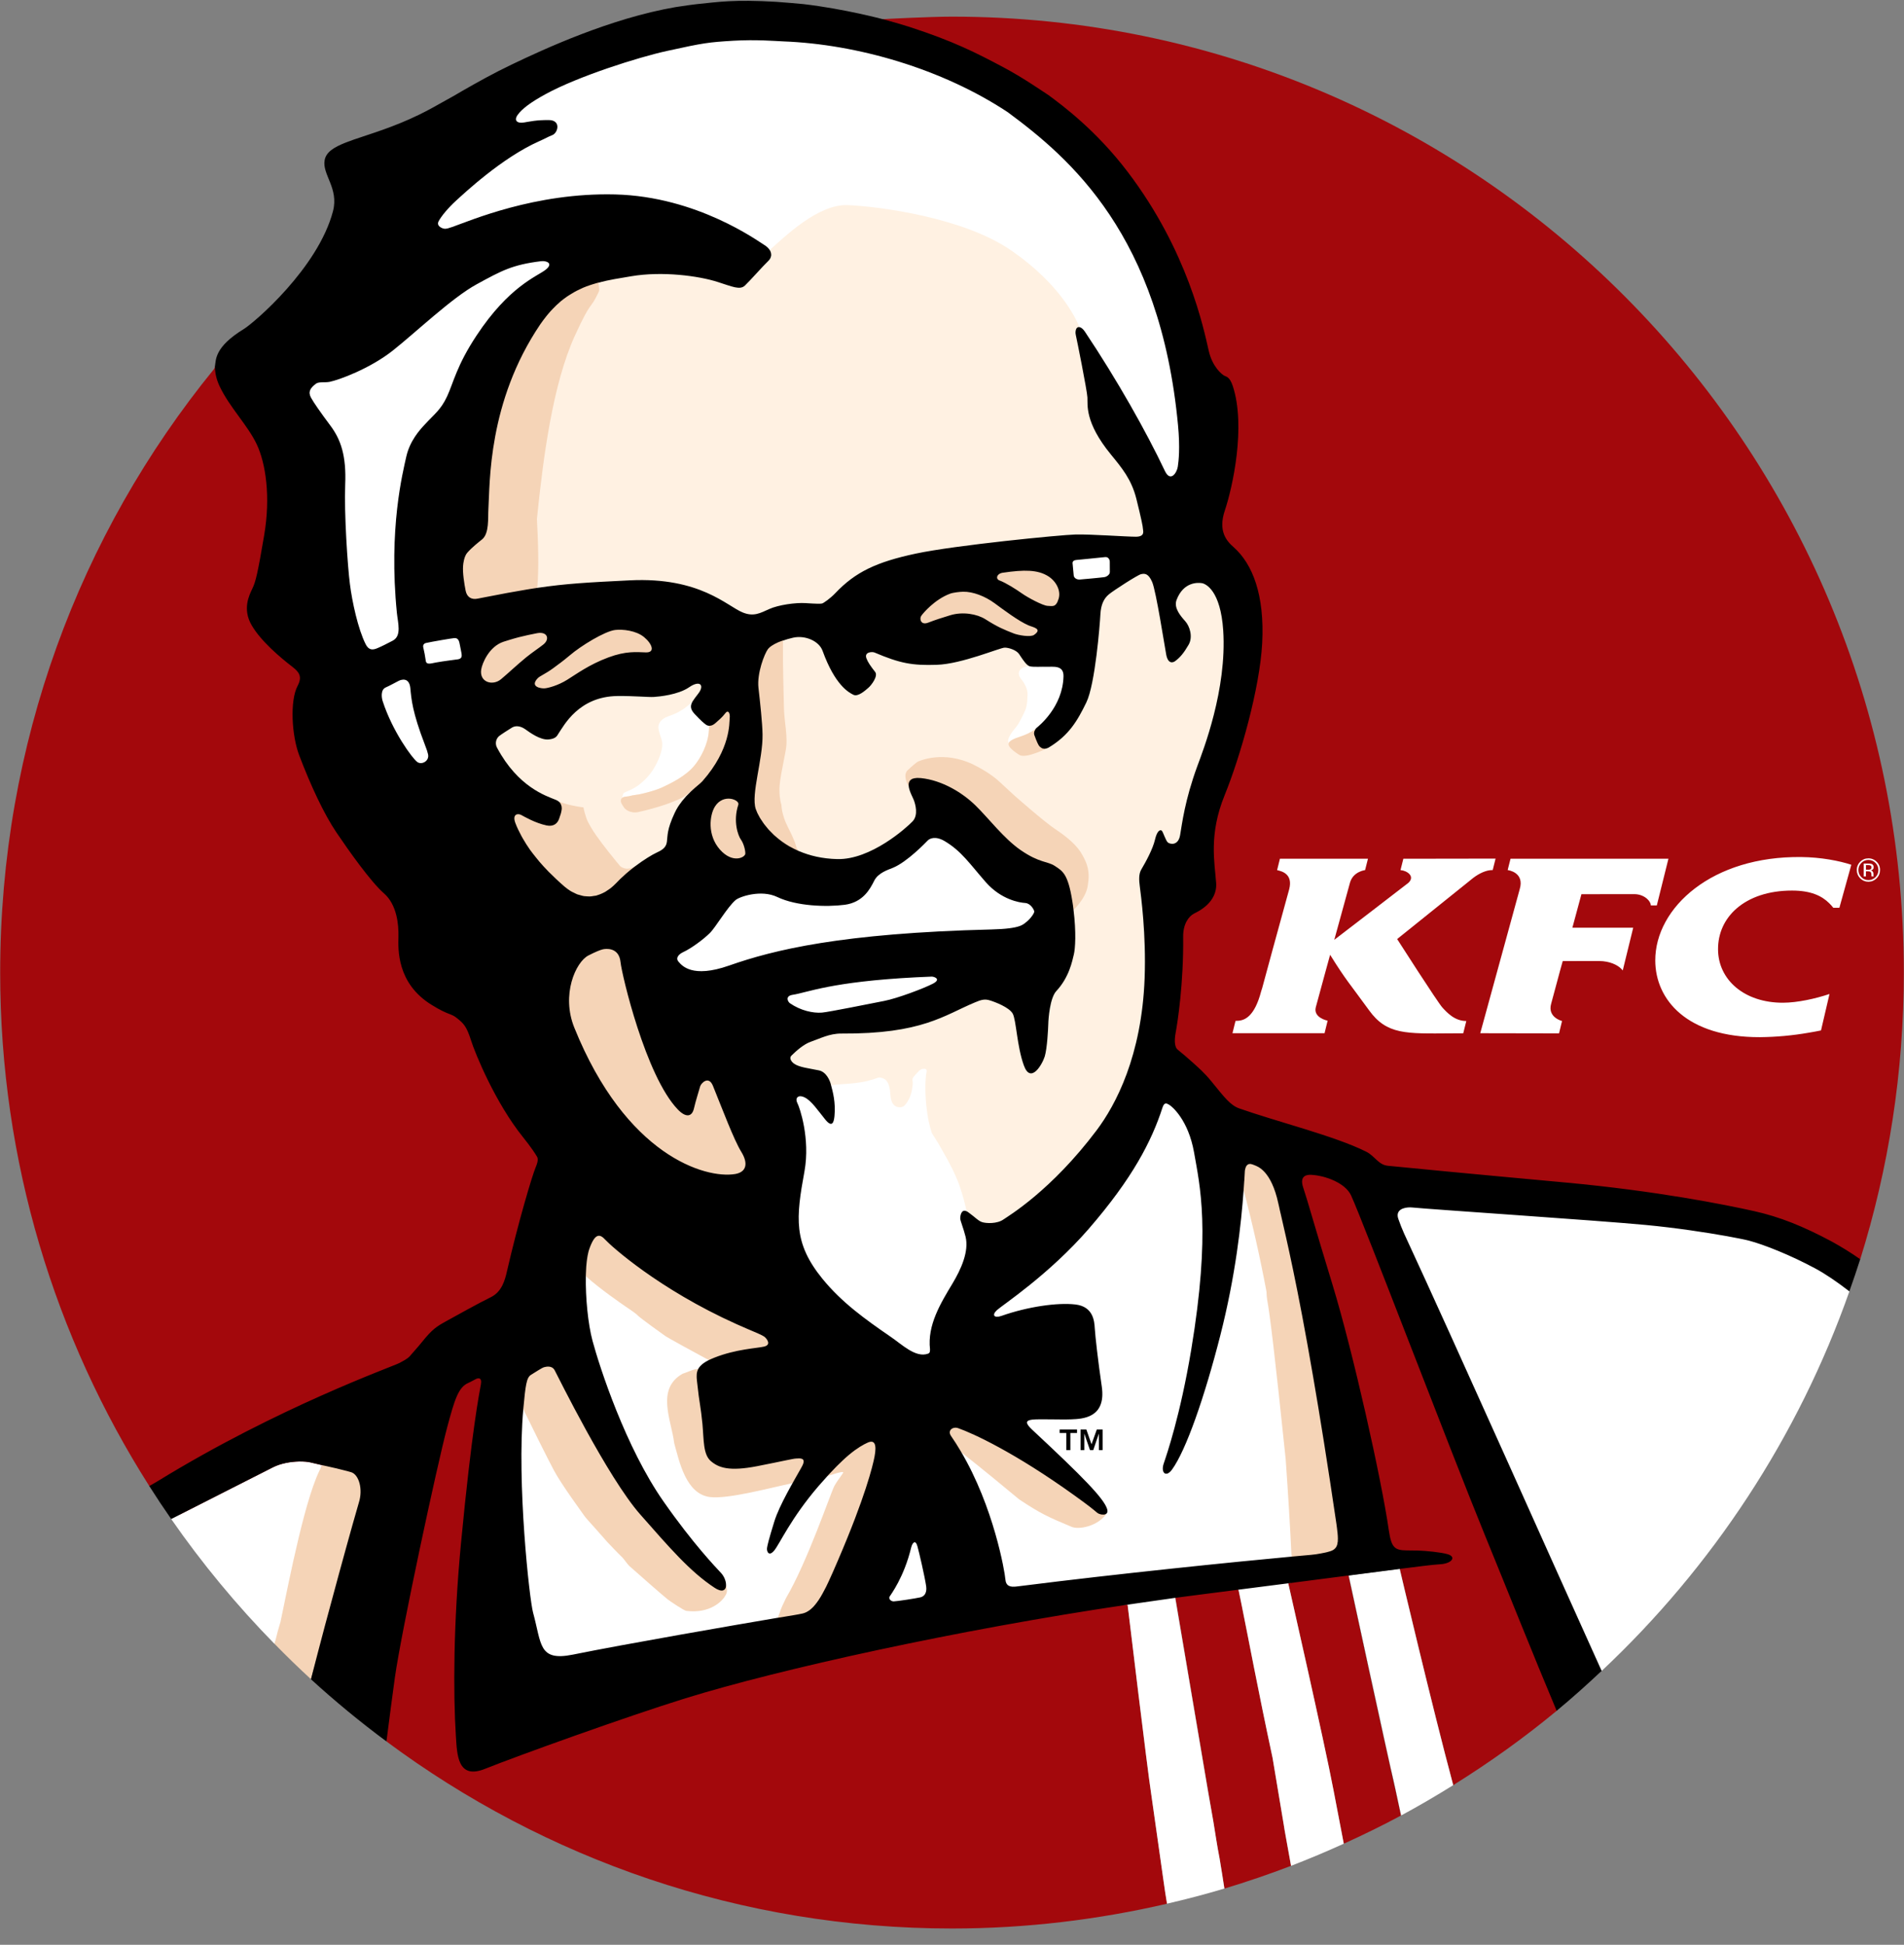 <svg width="93" height="95" viewBox="0 0 93 95" fill="none" xmlns="http://www.w3.org/2000/svg">
<rect x="0" y="0" width="93" height="95" fill="#808080" stroke="none"/>
<g clip-path="url(#clip0_7_319)">
<path d="M46.501 0.813C45.383 0.813 43.203 0.93 43.114 0.936C43.537 1.049 10.501 18.072 10.501 17.893C10.491 17.951 10.475 17.999 10.445 18.037C3.896 26.083 0.009 36.305 0.009 47.509C0.009 56.743 2.688 65.344 7.293 72.591C7.324 72.574 19.02 83.952 18.877 85.066C26.602 90.806 36.154 94.203 46.5 94.203C50.113 94.203 53.623 93.774 57.002 92.993C56.941 92.627 56.885 92.261 56.834 91.894L56.224 87.589C56.04 86.411 55.08 78.407 55.08 78.407L55.076 78.384L56.098 77.99C56.098 77.99 57.442 78.046 57.409 78.05C57.409 78.05 58.771 86.099 59.008 87.496L59.264 88.974C59.363 89.569 59.447 90.16 59.569 90.771C59.655 91.28 59.731 91.767 59.806 92.253C60.908 91.92 61.993 91.551 63.059 91.142C62.897 90.228 62.721 89.285 62.706 89.145L62.157 85.87C61.432 82.492 60.97 79.986 60.63 78.319C60.583 78.079 60.492 77.653 60.492 77.653L61.541 77.232L62.925 77.34C62.925 77.34 64.691 85.102 65.132 87.448L65.636 90.061C66.583 89.63 67.521 89.176 68.431 88.684L68.14 87.343C68.109 87.214 68.076 87.058 68.036 86.884C67.442 84.262 65.868 76.959 65.868 76.959L67.131 76.461L68.365 76.635H68.371C68.371 76.635 69.955 83.368 70.983 87.2C72.749 86.099 74.441 84.891 76.036 83.569C76.036 83.569 90.758 61.434 90.864 61.507C92.244 57.088 92.991 52.386 92.991 47.509C92.991 21.72 72.176 0.813 46.501 0.813Z" fill="#A3080C"/>
<path d="M58.149 24.06C58.149 24.06 52.342 13.062 49.973 11.411C47.607 9.76 43.708 8.729 41.005 9.072C37.582 9.506 29.753 13.667 29.233 13.805C29.237 13.845 26.316 17.463 25.554 21.19C25.384 22.018 22.379 35.22 22.379 35.22L28.093 51.802L48.459 61.561L55.926 53.396C55.926 53.396 56.879 45.318 58.889 39.259C60.9 33.201 60.265 29.906 60.265 29.906L58.149 24.06Z" fill="#FFF1E2"/>
<path d="M33.206 34.744C32.883 34.929 32.644 34.973 32.495 35.053C32.345 35.134 32.109 35.31 32.168 35.625C32.23 35.941 32.316 36.044 32.346 36.288C32.375 36.529 32.259 36.967 31.98 37.464C31.705 37.962 31.265 38.322 31.015 38.467C30.769 38.615 30.618 38.655 30.479 38.729C30.447 38.743 30.418 38.82 30.39 38.973L30.387 38.976C30.406 38.96 30.428 38.947 30.452 38.938C30.505 38.915 30.616 38.912 30.715 38.894C30.811 38.876 30.882 38.853 30.917 38.848C30.955 38.844 31.178 38.812 31.215 38.804C31.253 38.797 31.928 38.655 32.346 38.461C32.763 38.267 33.493 37.913 33.912 37.404C34.22 37.032 34.59 36.355 34.627 35.682C34.635 35.543 34.633 35.457 34.633 35.457C34.633 35.457 34.635 35.457 34.635 35.455C34.64 35.455 34.644 35.454 34.648 35.454C34.583 35.452 34.52 35.429 34.47 35.388C34.358 35.3 34.267 35.235 33.924 34.866C33.703 34.628 33.718 34.454 33.838 34.254C33.835 34.259 33.83 34.263 33.827 34.268C33.724 34.363 33.526 34.56 33.206 34.744ZM50.28 32.546C50.28 32.546 50.091 32.563 50.026 32.591C49.975 32.613 49.878 32.649 49.812 32.738C49.745 32.829 49.73 32.988 49.869 33.159C50.01 33.329 50.205 33.646 50.189 33.918C50.178 34.038 50.195 34.429 50.07 34.71C49.928 35.029 49.765 35.344 49.653 35.486C49.588 35.57 49.289 35.902 49.245 36.137C49.234 36.187 49.245 36.242 49.269 36.293C49.269 36.293 49.272 36.29 49.272 36.294C49.271 36.296 49.272 36.299 49.271 36.302C49.276 36.282 49.286 36.264 49.298 36.249C49.373 36.164 49.525 36.079 49.79 35.997C50.141 35.886 50.391 35.753 50.585 35.604C50.561 35.632 50.555 35.663 50.54 35.695C50.56 35.646 50.583 35.598 50.627 35.56C50.731 35.47 52.108 34.541 52.144 33.041C52.157 32.478 51.43 32.404 51.127 32.393C50.902 32.384 50.478 32.591 50.299 32.547C50.295 32.546 50.29 32.541 50.284 32.54C50.287 32.54 50.287 32.541 50.287 32.541C50.286 32.545 50.281 32.545 50.28 32.546ZM35.607 42.9C35.607 42.9 41.084 44.601 43.703 41.544C46.322 38.489 50.846 43.166 51.137 44.547C51.428 45.929 44.338 49.755 42.195 49.835C40.052 49.915 31.559 48.772 31.559 47.895C31.559 47.019 35.607 42.9 35.607 42.9ZM58.082 21.044C57.211 11.767 52.962 7.117 49.907 4.861C46.697 2.736 39.061 0.865 35.462 1.034C31.215 1.233 21.409 5.886 21.03 6.229C20.668 6.561 14.092 17.606 14.905 19.579C15.718 21.552 16.871 30.871 17.246 31.62C17.361 31.844 19.237 37.915 20.474 37.692C21.722 37.466 22.885 31.929 22.829 31.5C22.67 30.278 20.462 24.77 20.633 23.993C20.807 23.219 26.706 13.942 27.128 13.616C27.426 13.389 37.545 12.125 37.603 12.223C37.602 12.22 37.602 12.217 37.598 12.214L37.597 12.212C38.304 11.593 39.945 9.961 41.41 10.019C42.875 10.08 47.062 10.605 49.428 12.258C51.797 13.909 52.528 15.525 52.729 15.977C52.728 15.977 52.724 15.979 52.723 15.979C52.802 15.991 56.097 23.515 57.063 23.542C57.708 23.559 58.188 22.159 58.082 21.044ZM53.983 27.212C53.632 27.253 52.67 27.341 52.564 27.354C52.376 27.379 52.381 27.486 52.392 27.566C52.402 27.649 52.432 27.967 52.443 28.104C52.455 28.239 52.596 28.319 52.741 28.307C52.887 28.297 53.806 28.213 53.943 28.192C54.077 28.17 54.21 28.056 54.208 27.948C54.205 27.838 54.206 27.549 54.205 27.433C54.202 27.315 54.115 27.197 53.983 27.212ZM15.746 71.573C15.929 71.613 16.123 71.657 16.311 71.701C15.891 71.603 15.434 71.503 15.172 71.438C15.043 71.405 14.839 71.386 14.603 71.391C14.209 71.4 13.723 71.478 13.331 71.676C12.835 71.923 9.682 73.529 8.361 74.199C9.87 76.373 11.56 78.415 13.411 80.303C13.527 79.824 15.593 77.646 15.884 76.37C16.282 74.621 15.291 72.312 15.746 71.573ZM68.366 76.637L65.874 76.96C65.874 76.96 67.666 85.271 68.146 87.344L68.435 88.684C69.302 88.216 70.149 87.721 70.982 87.201C69.952 83.369 68.367 76.637 68.367 76.637H68.366Z" fill="white"/>
<path d="M82.802 43.385C81.543 44.34 80.847 45.629 80.851 46.92C80.856 48.833 82.397 50.675 85.966 50.663C86.763 50.656 87.558 50.583 88.343 50.446C88.545 50.413 88.746 50.376 88.946 50.335L89.361 48.554C88.67 48.786 87.796 48.978 87.095 48.981C85.195 48.987 83.92 47.855 83.917 46.371C83.914 45.58 84.238 44.885 84.823 44.376C85.451 43.832 86.375 43.502 87.53 43.502C88.446 43.502 88.981 43.757 89.346 44.119C89.419 44.191 89.487 44.265 89.546 44.343H89.844L90.427 42.242C89.826 42.043 88.937 41.876 87.998 41.865C85.812 41.836 84.036 42.448 82.802 43.385ZM79.825 43.677C80.082 43.677 80.295 43.771 80.438 43.894C80.56 43.998 80.633 44.122 80.633 44.229H80.926L81.494 41.947H73.781L73.668 42.394L73.642 42.502C73.642 42.502 74.486 42.597 74.227 43.445L72.302 50.471L75.576 50.477H76.151L76.297 49.874C76.297 49.874 75.576 49.7 75.765 49.032C75.774 48.99 76.045 47.991 76.207 47.391C76.279 47.132 76.331 46.946 76.331 46.946L78.094 46.944C78.382 46.944 78.603 46.998 78.774 47.064C79.127 47.2 79.262 47.406 79.262 47.406L79.773 45.318H76.802L77.124 44.125L77.244 43.68L79.825 43.677ZM70.454 49.217C70.225 48.971 68.243 45.871 68.243 45.871L71.748 43.054L71.864 42.96C71.998 42.847 72.143 42.749 72.297 42.668C72.67 42.475 72.91 42.503 72.91 42.503L73.051 41.941L68.546 41.948L68.434 42.393L68.407 42.503C68.713 42.524 69.141 42.799 68.791 43.126C68.746 43.166 65.171 45.909 65.171 45.909L65.199 45.812L65.942 43.108C66.099 42.568 66.677 42.503 66.677 42.503L66.818 41.946L62.517 41.947L62.407 42.393L62.379 42.503C62.584 42.556 63.172 42.67 62.968 43.446C61.533 48.655 61.697 48.14 61.6 48.424C61.278 49.659 60.797 49.829 60.507 49.86C60.444 49.866 60.389 49.866 60.349 49.868L60.29 50.102L60.199 50.471H64.697L64.847 49.859C64.847 49.859 64.134 49.717 64.27 49.2C64.405 48.699 64.541 48.199 64.678 47.699C64.833 47.134 64.969 46.639 64.969 46.639C65.749 47.895 65.929 48.05 66.87 49.348C67.737 50.549 68.663 50.492 70.898 50.477C71.08 50.476 71.269 50.474 71.472 50.474L71.621 49.874C71.055 49.877 70.68 49.462 70.454 49.217ZM91.663 42.094C91.611 42.041 91.548 41.999 91.478 41.971C91.409 41.942 91.335 41.928 91.26 41.93C91.104 41.93 90.972 41.984 90.859 42.094C90.806 42.147 90.764 42.209 90.736 42.279C90.707 42.348 90.693 42.422 90.694 42.497C90.694 42.656 90.75 42.791 90.859 42.903C90.969 43.013 91.104 43.07 91.26 43.07C91.419 43.07 91.551 43.013 91.663 42.903C91.774 42.79 91.829 42.656 91.829 42.497C91.831 42.422 91.817 42.348 91.789 42.278C91.76 42.209 91.717 42.146 91.663 42.094ZM91.608 42.847C91.563 42.894 91.509 42.931 91.449 42.956C91.39 42.981 91.325 42.993 91.26 42.992C91.125 42.992 91.01 42.944 90.916 42.847C90.87 42.801 90.834 42.747 90.809 42.687C90.785 42.627 90.772 42.562 90.773 42.497C90.773 42.363 90.822 42.246 90.916 42.151C90.961 42.104 91.014 42.067 91.073 42.042C91.132 42.017 91.196 42.004 91.26 42.005C91.325 42.005 91.389 42.017 91.449 42.042C91.509 42.067 91.563 42.104 91.608 42.151C91.702 42.246 91.749 42.363 91.749 42.497C91.749 42.634 91.702 42.751 91.608 42.847Z" fill="white"/>
<path d="M91.518 42.362C91.518 42.284 91.484 42.231 91.422 42.204C91.366 42.188 91.309 42.181 91.251 42.183H91.033V42.809H91.141V42.561H91.227C91.287 42.561 91.327 42.569 91.353 42.582C91.389 42.606 91.41 42.654 91.409 42.726V42.774L91.413 42.796V42.803C91.413 42.803 91.413 42.806 91.417 42.809H91.518L91.516 42.8C91.51 42.796 91.51 42.785 91.507 42.768V42.676C91.507 42.644 91.496 42.609 91.473 42.577C91.453 42.545 91.413 42.524 91.367 42.517C91.399 42.514 91.429 42.503 91.456 42.486C91.476 42.473 91.493 42.454 91.503 42.433C91.514 42.411 91.519 42.387 91.518 42.362ZM91.345 42.472C91.312 42.482 91.278 42.486 91.244 42.484H91.142V42.258H91.235C91.296 42.257 91.342 42.266 91.37 42.281C91.397 42.296 91.412 42.328 91.412 42.374C91.412 42.395 91.406 42.416 91.394 42.434C91.382 42.452 91.365 42.465 91.345 42.472ZM85.346 59.668C79.419 57.861 67.249 58.286 67.249 58.286L77.197 81.83C77.197 81.83 78.118 81.366 78.234 81.619C83.63 76.551 87.821 70.215 90.334 63.078C90.135 62.925 91.272 61.475 85.346 59.668Z" fill="white"/>
<path d="M65.136 87.449C64.692 85.102 62.924 77.341 62.924 77.341C62.924 77.341 65.271 76.721 65.821 75.372C66.371 74.024 65.126 71.946 65.067 71.127C64.813 68.683 63.857 58.671 62.289 56.598C61.376 55.391 57.179 53.01 56.852 53.024C55.344 53.091 52.328 59.688 49.808 60.285C48.128 60.684 46.941 59.043 47.214 59.167C47.208 59.163 47.203 59.16 47.2 59.158C47.2 59.158 47.203 58.969 46.922 58.082C46.641 57.192 46.052 56.258 45.943 56.047C45.837 55.836 45.518 55.375 45.507 55.322C45.498 55.27 45.382 54.973 45.3 54.432C45.143 53.389 45.215 52.69 45.221 52.626C45.224 52.563 45.253 52.373 45.262 52.335C45.268 52.295 45.253 52.227 45.205 52.215C45.155 52.207 45.021 52.174 44.881 52.319C44.589 52.615 44.575 52.671 44.57 52.721C44.56 52.768 44.59 52.857 44.581 52.96C44.549 53.288 44.492 53.539 44.346 53.779C44.2 54.021 44.105 54.104 43.899 54.085C43.689 54.066 43.514 53.898 43.489 53.466C43.462 53.033 43.377 52.885 43.29 52.783C43.204 52.676 43.008 52.628 42.941 52.632C42.875 52.632 42.82 52.691 42.366 52.803C41.916 52.918 41.2 52.956 41.095 52.961C40.987 52.968 40.594 53.008 40.592 53.008C40.674 53.317 38.941 52.842 38.65 53.077C38.054 53.555 37.776 56.661 37.486 58.272L37.485 58.277L27.723 59.269L24.311 67.241C24.311 67.241 25.342 83.025 25.342 83.264C25.342 83.504 46.931 78.561 46.931 78.561L55.076 78.384C55.076 78.384 55.078 78.39 55.079 78.405C55.137 78.877 56.04 86.41 56.224 87.59L56.834 91.892C56.885 92.257 56.94 92.627 57.002 92.991C57.947 92.772 58.882 92.529 59.805 92.251C59.73 91.766 59.653 91.277 59.568 90.771C59.447 90.158 59.363 89.569 59.265 88.972L59.007 87.495C58.771 86.099 57.406 78.052 57.406 78.052L58.837 77.144L60.493 77.652C60.537 77.857 60.581 78.078 60.631 78.318C60.971 79.987 61.434 82.491 62.158 85.866L62.706 89.144C62.721 89.283 62.898 90.226 63.061 91.142C63.93 90.807 64.788 90.446 65.636 90.06L65.136 87.449Z" fill="white"/>
<path d="M48.955 27.647C47.156 27.913 44.536 29.387 44.655 30.463C44.729 31.131 48.481 31.233 50.172 31.354C51.862 31.475 52.141 29.843 52.05 28.956C51.96 28.069 50.848 27.368 48.955 27.647ZM61.232 56.618C60.34 56.525 60.754 57.979 60.744 58.126V58.129C61.175 59.77 61.548 61.426 61.861 63.093C61.864 63.246 61.876 63.379 61.894 63.488C62.022 64.161 62.287 66.338 62.796 71.254C62.914 72.892 63.017 74.6 63.085 76.036C63.131 76.033 66.138 76.208 66.138 76.208C66.138 76.208 66.019 71.983 65.087 66.682C64.154 61.381 62.755 56.778 61.232 56.618ZM53.124 43.305C53.259 42.558 53.104 42.188 52.861 41.751C52.621 41.315 52.157 40.907 51.558 40.512C50.979 40.124 49.669 38.964 49.542 38.854C49.418 38.747 48.806 38.166 48.665 38.051C48.518 37.937 48.232 37.699 47.605 37.379C46.087 36.61 44.866 37.186 44.819 37.212C44.772 37.238 44.547 37.421 44.331 37.627C44.118 37.83 44.278 38.221 44.359 38.364C44.359 38.364 52.418 44.298 52.435 44.436L52.441 44.441C52.441 44.441 53.012 43.916 53.124 43.305ZM49.79 35.998C49.525 36.08 49.373 36.164 49.298 36.249C49.284 36.266 49.278 36.284 49.272 36.302C49.265 36.316 49.265 36.331 49.265 36.345V36.377C49.268 36.391 49.274 36.403 49.277 36.416C49.284 36.431 49.292 36.446 49.3 36.461C49.307 36.471 49.312 36.481 49.32 36.491C49.332 36.51 49.349 36.527 49.365 36.546C49.372 36.555 49.38 36.562 49.388 36.57C49.416 36.598 49.445 36.625 49.475 36.65C49.504 36.675 49.533 36.697 49.562 36.722C49.568 36.725 49.571 36.728 49.577 36.732C49.612 36.758 49.648 36.782 49.683 36.806C49.684 36.808 49.686 36.808 49.688 36.809C49.727 36.835 49.766 36.859 49.802 36.883C49.842 36.907 49.898 36.919 49.966 36.921C50.043 36.922 50.12 36.915 50.196 36.9C50.478 36.844 50.84 36.7 51.146 36.553C51.146 36.555 51.143 36.553 51.14 36.555C51.122 36.561 50.562 35.632 50.583 35.605C50.39 35.753 50.143 35.886 49.79 35.998ZM38.969 41.548C38.991 41.557 39.011 41.57 39.033 41.579C39.031 41.576 39.029 41.575 39.027 41.572C38.913 41.452 38.904 41.425 38.864 41.263C38.82 41.094 38.71 40.886 38.664 40.769C38.614 40.65 38.392 40.249 38.307 39.989C38.222 39.729 38.183 39.57 38.166 39.309C38.1 39.113 38.05 38.721 38.08 38.367C38.106 38.054 38.175 37.693 38.373 36.68C38.507 36.014 38.297 35.247 38.29 34.537C38.283 33.989 38.23 32.644 38.244 31.289V31.285C38.151 31.317 26.149 28.731 26.234 28.718C26.235 28.718 26.238 28.716 26.241 28.716C26.336 27.718 26.279 26.375 26.225 25.357C26.536 22.299 27.004 18.759 28.079 16.399C28.911 14.584 28.8 15.182 29.211 14.327C29.234 14.281 29.264 14.227 29.268 14.164C29.273 14.121 29.238 13.881 29.231 13.805V13.802C29.207 13.809 26.282 12.986 22.642 21.376C21.119 24.89 23.146 33.679 23.146 33.679L26.314 34.736L28.378 33.61L33.259 32.603L35.253 33.58C35.253 33.58 34.639 35.455 34.634 35.455C34.634 35.456 34.633 35.456 34.633 35.456C34.633 35.456 34.634 35.544 34.624 35.682C34.59 36.356 34.219 37.033 33.91 37.406C33.493 37.913 32.762 38.267 32.346 38.462C31.927 38.654 31.253 38.798 31.213 38.804C31.177 38.813 30.953 38.844 30.916 38.849C30.88 38.852 30.811 38.875 30.715 38.894C30.615 38.911 30.505 38.914 30.451 38.937C30.427 38.946 30.404 38.959 30.386 38.977C30.355 39.001 30.334 39.036 30.328 39.075C30.323 39.104 30.322 39.134 30.327 39.163C30.347 39.263 30.455 39.402 30.467 39.426C30.512 39.513 30.771 39.759 31.195 39.664C31.631 39.566 32.061 39.447 32.485 39.306C32.86 39.183 33.358 38.967 33.434 38.9C33.511 38.836 33.717 38.678 33.75 38.659C33.75 38.658 33.751 38.658 33.751 38.658C33.794 38.618 33.835 38.581 33.875 38.547C33.892 38.532 33.909 38.514 33.927 38.5L33.938 38.49C34.004 39.28 33.061 41.652 33.061 41.652C33.061 41.652 30.863 42.437 31.003 42.333C31.003 42.333 31 42.333 31 42.334C30.822 42.422 30.558 42.518 30.292 42.309C30.292 42.309 30.034 42.005 29.717 41.602C29.514 41.346 29.317 41.085 29.128 40.818C29.019 40.667 28.919 40.51 28.828 40.348C28.691 40.114 28.636 39.964 28.612 39.87C28.609 39.862 28.606 39.854 28.606 39.848C28.547 39.692 28.498 39.44 28.498 39.44C28.101 39.391 27.684 39.3 27.299 39.158C27.302 39.16 27.302 39.163 27.305 39.166C27.337 39.195 24.583 39.798 24.583 39.798L27.433 51.457C27.433 51.457 32.75 59.854 36.084 58.233C36.581 57.992 37.446 56.29 37.089 55.709C36.723 55.114 31.084 45.718 31.084 45.718C31.084 45.718 38.893 41.514 38.969 41.548ZM49.778 73.239C50.82 73.933 51.182 74.096 52.321 74.574C52.683 74.746 53.639 74.55 54.048 73.936C54.041 73.939 54.033 73.947 54.028 73.952C54.025 73.954 54.025 73.954 54.021 73.954C53.995 73.97 48.351 69.522 47.615 69.259C47.353 69.165 45.912 69.697 46.097 69.964C46.264 70.205 46.961 70.934 46.977 70.962C47.961 71.731 49.199 72.756 49.778 73.239ZM37.777 65.035L28.339 59.608C28.339 59.608 28.614 62.297 28.612 62.338L28.615 62.342C29.304 62.961 30.382 63.702 30.553 63.818C30.616 63.86 31.054 64.151 31.148 64.256C31.264 64.382 32.428 65.215 32.517 65.276C32.602 65.335 33.86 66.032 34.622 66.439C34.649 66.424 34.092 66.883 34.1 66.868C33.832 66.886 33.638 67.009 33.342 67.104C32.019 67.851 32.805 69.404 32.929 70.486C33.182 71.397 33.502 72.98 34.679 73.128C35.575 73.236 37.626 72.673 38.71 72.45C38.864 72.177 40.435 72.079 40.416 72.101C40.694 72.017 41.066 71.886 41.178 71.907C41.246 71.919 40.933 72.253 40.751 72.594C40.569 72.939 39.44 76.284 38.39 78.067C38.037 78.797 38.204 78.495 37.99 79.026V79.027L40.118 79.517L43.558 70.748L37.777 65.035ZM27.07 71.852C27.437 72.535 28.492 73.967 28.544 74.048C28.595 74.128 28.823 74.374 29.091 74.675C29.359 74.975 29.59 75.237 29.654 75.313C29.719 75.387 30.222 75.912 30.352 76.032C30.482 76.151 30.632 76.396 30.741 76.497C31.113 76.833 32.484 78.03 32.617 78.129C32.749 78.23 33.403 78.671 33.521 78.687C34.699 78.837 35.277 78.189 35.396 77.997C35.517 77.809 35.54 77.728 35.465 77.447C35.464 77.467 30.918 74.037 27.902 67.44C27.785 67.185 26.739 65.912 25.779 66.683C24.99 67.315 25.561 68.831 25.561 68.831V68.84C25.86 69.461 26.757 71.27 27.07 71.852ZM18.146 72.502C18.45 71.359 15.928 71.614 15.746 71.573C14.959 72.851 14.125 77.193 13.7 79.226C13.626 79.455 13.527 79.823 13.41 80.299C13.988 80.891 14.582 81.467 15.19 82.027C15.629 80.311 18.065 72.806 18.146 72.502Z" fill="#F5D4B7"/>
<path d="M91.413 42.795C91.413 42.798 91.415 42.802 91.415 42.803C91.415 42.803 91.415 42.806 91.417 42.809C91.415 42.806 91.415 42.803 91.415 42.803C91.414 42.801 91.413 42.798 91.413 42.795Z" fill="#A3080C"/>
<path d="M85.681 59.161C84.275 58.848 80.944 58.176 76.454 57.762C71.966 57.352 68.292 56.999 67.787 56.945C67.325 56.898 67.158 56.473 66.738 56.261C65.217 55.495 62.342 54.784 60.54 54.147C60.094 53.992 59.801 53.596 59.186 52.842C58.812 52.383 58.559 52.175 58.239 51.884C58.004 51.672 57.764 51.467 57.518 51.268C57.409 51.179 57.333 50.925 57.427 50.431C57.521 49.936 57.816 48.003 57.791 45.753C57.785 45.149 58.05 44.763 58.331 44.621C58.483 44.544 59.469 44.104 59.402 43.131C59.333 42.146 59.03 40.772 59.819 38.838C60.582 36.964 61.535 33.62 61.651 31.413C61.773 29.07 61.187 27.558 60.267 26.739C59.907 26.423 59.484 25.945 59.83 24.925C60.199 23.827 60.869 20.828 60.211 18.845C60.063 18.405 59.896 18.402 59.795 18.349C59.694 18.297 59.216 17.929 59.036 17.119C58.794 16.053 58.017 12.261 55.089 8.406C53.538 6.359 51.882 5.142 51.22 4.651C50.766 4.355 49.97 3.798 49.018 3.29C47.656 2.566 46.575 2.014 44.4 1.307C43.973 1.173 43.544 1.049 43.113 0.934H43.106C43.106 0.934 41.253 0.436 39.249 0.201C38.907 0.169 38.438 0.126 37.907 0.089C35.844 -0.032 35.091 0.095 34.018 0.204C33.903 0.215 33.786 0.232 33.671 0.248C33.457 0.277 33.236 0.31 33.005 0.346C29.817 0.894 26.574 2.396 24.997 3.151C24.107 3.576 23.319 4.018 22.594 4.433C22.574 4.445 22.549 4.46 22.535 4.468C22.284 4.618 22.029 4.763 21.771 4.903C21.326 5.156 20.899 5.393 20.487 5.595C19.21 6.219 18.087 6.538 17.266 6.824C17.117 6.88 16.992 6.928 16.895 6.961C16.304 7.192 15.926 7.431 15.857 7.826C15.731 8.534 16.56 9.191 16.264 10.32C15.535 13.097 12.414 15.762 11.914 16.069C10.465 16.957 10.555 17.576 10.499 17.892C10.499 18.186 10.559 18.513 10.726 18.865C11.209 19.893 12.102 20.774 12.54 21.703C12.978 22.632 13.228 24.261 12.9 26.166C12.587 28.007 12.489 28.416 12.326 28.753C12.164 29.092 11.837 29.751 12.288 30.534C12.74 31.319 13.694 32.121 14.292 32.581C14.61 32.828 14.775 33.052 14.539 33.497C14.15 34.225 14.249 35.941 14.617 36.902C15.173 38.367 15.825 39.764 16.431 40.661C17.037 41.559 18.118 43.085 18.754 43.638C19.388 44.193 19.474 45.157 19.462 45.755C19.449 46.349 19.366 48.035 21.091 49.091C21.941 49.616 22.017 49.483 22.329 49.741C22.641 49.994 22.787 50.125 23.003 50.808C23.219 51.488 24.199 53.873 25.549 55.552C25.944 56.039 26.162 56.385 26.209 56.465C26.257 56.545 26.33 56.633 26.159 57.035C25.989 57.437 25.308 59.726 24.764 62.092C24.665 62.526 24.519 63.096 23.977 63.364C23.434 63.627 22.221 64.3 21.78 64.545C21.336 64.79 21.117 64.924 20.606 65.561C20.379 65.845 20.213 66.011 20.07 66.185C19.987 66.285 19.951 66.349 19.519 66.575C19.145 66.77 13.595 68.732 7.709 72.348C7.572 72.431 7.433 72.512 7.292 72.591C7.637 73.134 7.993 73.67 8.361 74.199C9.682 73.528 12.834 71.923 13.33 71.675C13.721 71.477 14.208 71.4 14.601 71.39C14.838 71.386 15.041 71.405 15.17 71.437C15.434 71.502 15.889 71.603 16.311 71.7C16.35 71.708 16.389 71.718 16.43 71.726C16.456 71.733 16.481 71.738 16.508 71.746C16.683 71.79 16.844 71.828 16.974 71.863C16.981 71.866 16.987 71.866 16.995 71.869C17.058 71.888 17.115 71.903 17.16 71.916C17.534 72.04 17.734 72.746 17.531 73.389C17.322 74.112 17.117 74.835 16.918 75.56C16.811 75.948 16.693 76.374 16.57 76.826C16.095 78.556 15.634 80.289 15.188 82.027C16.363 83.102 17.595 84.115 18.876 85.066C19.019 83.952 19.17 82.792 19.287 81.948C19.593 79.747 21.344 71.591 21.838 69.737C22.198 68.388 22.385 67.773 22.858 67.561C23 67.499 23.161 67.404 23.254 67.358C23.348 67.315 23.552 67.265 23.489 67.623C23.416 68.047 23.052 69.777 22.516 75.392C22.143 79.288 22.134 82.739 22.268 84.814C22.326 85.697 22.341 86.946 23.687 86.405C25.26 85.774 30.622 83.843 33.486 82.956C38.098 81.527 46.742 79.619 55.074 78.384L57.404 78.051C57.404 78.051 58.768 86.1 59.003 87.496L59.261 88.972L59.005 87.496C58.768 86.1 57.406 78.051 57.406 78.051C57.732 78.006 58.06 77.964 58.384 77.923C59.13 77.828 59.831 77.74 60.49 77.653L62.923 77.341C64.062 77.194 65.039 77.069 65.867 76.96C65.867 76.96 67.44 84.263 68.031 86.886C68.072 87.059 68.107 87.214 68.137 87.345L68.428 88.685H68.432L68.143 87.345C67.663 85.27 65.872 76.961 65.872 76.961L68.363 76.638C69.1 76.544 70.038 76.425 70.318 76.412C70.904 76.388 71.159 76.055 70.712 75.92C70.389 75.825 69.644 75.751 69.267 75.741L68.705 75.734C68.128 75.724 67.963 75.609 67.837 74.756C67.478 72.252 66.089 66.046 65.092 62.774C64.127 59.618 63.888 58.709 63.656 58.014C63.453 57.415 63.847 57.379 64.036 57.387C64.739 57.421 65.713 57.788 65.992 58.392C66.61 59.738 70.839 70.862 72.537 75.009C73.608 77.622 74.856 80.767 76.034 83.569C76.789 82.945 77.517 82.289 78.231 81.618C76.037 76.775 71.154 65.801 68.579 60.247C68.475 60.014 68.381 59.775 68.298 59.533C68.278 59.479 68.268 59.421 68.267 59.363C68.27 59.009 68.737 58.96 68.967 58.982C69.876 59.074 78.134 59.621 80.388 59.837C81.876 59.978 83.36 60.206 84.351 60.384C84.581 60.427 84.783 60.465 84.954 60.499C85.113 60.529 85.271 60.564 85.428 60.603C86.163 60.796 87.461 61.312 88.662 61.959C89.159 62.225 89.725 62.612 90.331 63.079C90.516 62.559 90.693 62.036 90.861 61.51C90.412 61.195 89.946 60.906 89.465 60.643C88.094 59.909 86.936 59.441 85.681 59.161ZM18.445 31.657C18.221 31.754 18.018 31.78 17.863 31.473C17.486 30.725 17.2 29.393 17.091 28.528C16.979 27.664 16.806 25.084 16.861 23.674C16.921 22.263 16.646 21.475 16.145 20.8C15.641 20.126 15.318 19.658 15.194 19.431C15.039 19.148 15.143 18.955 15.44 18.738C15.584 18.637 15.878 18.698 16.106 18.651C16.556 18.56 18.059 18.012 19.179 17.13C20.297 16.247 22.078 14.541 23.287 13.884C24.491 13.227 25.026 12.928 26.437 12.758C26.687 12.728 27.062 12.863 26.639 13.186C26.215 13.51 24.858 13.993 23.275 16.392C22.304 17.859 22.145 18.707 21.837 19.365C21.528 20.023 21.233 20.209 20.744 20.742C20.505 20.996 20.02 21.53 19.845 22.305C19.675 23.08 18.973 25.811 19.386 29.942C19.434 30.422 19.631 31.062 19.183 31.295C18.905 31.44 18.668 31.562 18.445 31.657ZM20.383 37.223C20.144 37.052 19.167 35.723 18.691 34.247C18.639 34.091 18.581 33.694 18.839 33.581C19.05 33.49 19.33 33.327 19.476 33.257C19.624 33.183 19.992 33.086 20.043 33.618C20.094 34.153 20.14 34.782 20.746 36.358C20.856 36.639 20.879 36.727 20.907 36.84C20.986 37.167 20.605 37.381 20.383 37.223ZM22.374 32.205C22.309 32.216 21.639 32.297 21.277 32.365C21.052 32.407 20.821 32.491 20.796 32.274C20.765 32.052 20.724 31.831 20.672 31.613C20.653 31.522 20.697 31.435 20.805 31.409C21.072 31.347 22.101 31.173 22.2 31.168C22.299 31.167 22.4 31.201 22.443 31.408C22.482 31.615 22.532 31.836 22.544 31.926C22.556 32.019 22.581 32.173 22.374 32.205ZM22.739 28.832C22.678 28.517 22.591 27.978 22.619 27.643C22.628 27.509 22.669 27.175 22.828 26.995C23.054 26.738 23.354 26.504 23.549 26.346C23.903 26.055 23.829 25.301 23.855 24.869C23.933 23.613 23.822 19.646 26.384 15.851C26.483 15.707 26.584 15.574 26.683 15.449C26.713 15.411 26.743 15.376 26.773 15.339C26.847 15.252 26.92 15.168 26.996 15.091C27.113 14.967 27.237 14.849 27.367 14.739C27.38 14.728 27.392 14.716 27.404 14.705C27.508 14.621 27.613 14.545 27.716 14.473C27.753 14.448 27.791 14.424 27.828 14.402C27.9 14.355 27.972 14.312 28.044 14.271C28.085 14.249 28.125 14.226 28.168 14.204C28.246 14.164 28.327 14.126 28.407 14.09C28.438 14.077 28.468 14.062 28.498 14.048C28.601 14.005 28.708 13.966 28.814 13.93C28.859 13.914 28.903 13.901 28.948 13.887C29.019 13.864 29.09 13.843 29.16 13.823C29.185 13.817 29.207 13.809 29.231 13.803V13.806C29.753 13.666 30.288 13.587 30.828 13.495C32.354 13.235 34.132 13.478 35.047 13.771C35.774 14.002 36.142 14.179 36.385 13.949C36.63 13.719 37.266 12.994 37.536 12.737C37.573 12.7 37.603 12.661 37.623 12.621C37.631 12.608 37.635 12.594 37.641 12.581C37.651 12.555 37.66 12.528 37.664 12.501C37.666 12.486 37.669 12.47 37.669 12.454C37.669 12.428 37.666 12.402 37.661 12.375C37.658 12.362 37.658 12.346 37.652 12.333C37.641 12.294 37.625 12.258 37.603 12.224C37.544 12.125 37.449 12.037 37.332 11.966C37.036 11.791 34.059 9.597 30.045 9.498C26.123 9.4 22.94 10.794 22.096 11.085C21.925 11.143 21.837 11.173 21.737 11.175C21.638 11.178 21.296 11.06 21.422 10.812C21.561 10.546 21.909 10.138 22.271 9.807C22.65 9.464 24.506 7.709 26.339 6.897C26.678 6.747 26.76 6.685 26.977 6.6C27.255 6.495 27.419 5.867 26.806 5.865C26.178 5.861 25.928 5.931 25.596 5.983C25.264 6.039 25.081 5.89 25.291 5.604C25.498 5.319 25.908 5.002 26.648 4.599C28.254 3.72 31.192 2.793 32.581 2.488C34.392 2.09 34.613 2.064 35.815 1.99C36.939 1.925 37.839 2.004 38.264 2.022C41.865 2.159 46.012 3.356 49.223 5.48C52.276 7.736 56.67 11.494 57.54 20.773C57.645 21.886 57.571 22.517 57.529 22.796C57.491 23.075 57.176 23.587 56.899 23.005C55.989 21.088 54.58 18.578 52.991 16.2C52.897 16.059 52.801 15.991 52.723 15.98C52.693 15.975 52.663 15.978 52.635 15.991C52.628 15.995 52.623 16.003 52.616 16.008C52.599 16.021 52.584 16.036 52.573 16.055C52.566 16.069 52.559 16.083 52.555 16.098C52.547 16.119 52.542 16.141 52.54 16.163C52.537 16.183 52.533 16.202 52.533 16.223C52.533 16.27 52.536 16.322 52.55 16.378C52.59 16.547 53.096 19.063 53.114 19.413C53.136 19.763 52.966 20.62 54.263 22.203C54.794 22.853 55.264 23.408 55.505 24.366C55.743 25.321 55.825 25.729 55.826 25.831C55.83 25.93 55.944 26.215 55.485 26.218C55.028 26.219 53.287 26.092 52.541 26.109C51.795 26.127 46.646 26.634 44.73 27.043C42.814 27.452 41.783 27.937 40.8 28.975C40.563 29.225 40.232 29.458 40.156 29.479C40.085 29.499 39.835 29.494 39.347 29.461C38.861 29.429 38.018 29.549 37.574 29.75C37.129 29.95 36.811 30.136 36.274 29.916C35.507 29.605 34.19 28.181 30.773 28.348C28.715 28.45 27.661 28.506 26.234 28.718C26.151 28.731 26.064 28.744 25.979 28.757C25.925 28.766 25.869 28.775 25.813 28.784C25.783 28.789 25.751 28.793 25.72 28.799C25.138 28.894 24.482 29.017 23.671 29.176C23.559 29.197 23.448 29.22 23.332 29.242C23.017 29.306 22.798 29.163 22.739 28.832ZM54.21 27.947C54.21 28.056 54.077 28.169 53.942 28.192C53.808 28.214 52.889 28.298 52.742 28.309C52.597 28.319 52.456 28.239 52.444 28.103C52.432 27.968 52.402 27.649 52.394 27.566C52.379 27.487 52.376 27.378 52.563 27.354C52.672 27.34 53.631 27.254 53.985 27.212C54.117 27.196 54.204 27.316 54.207 27.432C54.207 27.549 54.207 27.838 54.21 27.947ZM49.909 28.983C49.625 28.782 49.125 28.466 48.822 28.355C48.613 28.28 48.685 28.017 48.984 27.976C50.02 27.824 50.684 27.824 51.199 28.147C51.576 28.382 51.826 28.837 51.711 29.238C51.575 29.698 51.396 29.598 51.171 29.595C50.946 29.59 50.19 29.185 49.909 28.983ZM50.508 31.013C50.326 31.137 49.73 31.027 49.514 30.942C49.069 30.767 48.754 30.645 48.136 30.252C47.732 29.994 47.031 29.867 46.417 30.053C46.013 30.176 45.688 30.279 45.332 30.417C44.975 30.554 44.902 30.228 44.995 30.088C45.087 29.949 45.652 29.284 46.401 29.002C46.559 28.942 46.879 28.908 47.037 28.905C47.52 28.891 48.118 29.128 48.572 29.46C49.028 29.795 49.755 30.341 50.232 30.546C50.455 30.642 50.94 30.713 50.508 31.013ZM35.614 47.165C33.806 47.801 33.3 47.162 33.139 46.973C32.978 46.784 33.176 46.599 33.368 46.51C33.798 46.309 34.373 45.871 34.663 45.586C34.956 45.302 35.523 44.312 35.932 43.964C36.127 43.798 37.176 43.439 37.966 43.817C38.905 44.267 40.366 44.313 41.264 44.196C42.161 44.075 42.503 43.416 42.697 43.028C42.891 42.635 43.367 42.492 43.617 42.389C44.306 42.106 45.217 41.157 45.311 41.06C45.404 40.96 45.688 40.82 46.14 41.086C46.962 41.571 47.38 42.214 48.144 43.085C48.907 43.956 49.811 44.093 50.076 44.109C50.34 44.126 50.506 44.435 50.518 44.52C50.532 44.604 50.312 44.899 50.147 45.023C49.981 45.148 49.89 45.367 48.428 45.402C41.092 45.584 37.791 46.4 35.614 47.165ZM45.564 48.052C45.129 48.278 43.834 48.768 43.19 48.893C42.543 49.018 40.491 49.435 40.145 49.464C39.714 49.497 39.109 49.367 38.585 49.007C38.48 48.934 38.336 48.651 38.719 48.594C39.429 48.488 40.575 47.953 44.744 47.739C45.192 47.716 45.402 47.707 45.51 47.705C45.617 47.702 46.002 47.826 45.564 48.052ZM35.905 57.349C34.449 57.59 30.573 56.448 28.053 50.201C27.403 48.594 28.116 46.995 28.741 46.672C29.112 46.483 29.312 46.406 29.439 46.374C29.576 46.34 30.235 46.253 30.31 46.999C30.37 47.602 31.535 52.553 33.102 54.19C33.489 54.596 33.794 54.571 33.894 54.152C33.98 53.767 34.148 53.262 34.198 53.069C34.232 52.93 34.61 52.51 34.825 53.045C35.286 54.181 35.842 55.668 36.207 56.263C36.565 56.844 36.45 57.258 35.905 57.349ZM36.192 41.016C36.329 41.206 36.414 41.553 36.404 41.706C36.389 41.883 35.788 42.203 35.163 41.498C34.538 40.792 34.66 39.816 34.919 39.401C35.331 38.74 36.142 39.069 36.064 39.305C35.793 40.122 36.053 40.824 36.192 41.016ZM31.546 31.868C31.078 31.853 30.575 31.795 29.721 32.112C28.766 32.467 28.152 32.93 27.707 33.204C27.251 33.49 26.767 33.612 26.605 33.624C26.444 33.638 25.857 33.561 26.261 33.134C26.369 33.017 26.626 32.929 27.017 32.643C27.296 32.437 27.503 32.289 27.821 32.021C28.387 31.536 29.542 30.835 30.045 30.773C30.414 30.729 31.067 30.799 31.455 31.118C31.859 31.451 32.015 31.883 31.546 31.868ZM23.505 32.7C23.555 32.393 23.889 31.582 24.594 31.347C24.689 31.318 25.041 31.204 25.334 31.128C25.635 31.052 25.938 30.986 26.243 30.928C26.753 30.839 26.861 31.229 26.539 31.483C26.329 31.652 25.993 31.871 25.696 32.113C25.244 32.484 24.81 32.897 24.474 33.177C24.066 33.519 23.404 33.331 23.505 32.7ZM25.901 41.527C25.9 41.526 25.899 41.525 25.898 41.524L25.89 41.513C25.764 41.333 25.645 41.147 25.536 40.956C25.513 40.914 25.489 40.871 25.465 40.829C25.355 40.624 25.253 40.418 25.172 40.2C25.014 39.778 25.278 39.716 25.455 39.808C25.631 39.902 26.147 40.204 26.698 40.321C27.034 40.391 27.234 40.228 27.313 39.985C27.325 39.949 27.34 39.904 27.356 39.855C27.366 39.833 27.373 39.81 27.38 39.787C27.385 39.773 27.389 39.758 27.394 39.742C27.401 39.716 27.408 39.69 27.413 39.663C27.418 39.649 27.42 39.634 27.422 39.62C27.429 39.592 27.432 39.565 27.435 39.536C27.436 39.522 27.436 39.508 27.438 39.493C27.438 39.465 27.435 39.437 27.432 39.409C27.43 39.396 27.429 39.383 27.425 39.371C27.418 39.341 27.407 39.311 27.394 39.283C27.388 39.274 27.386 39.265 27.381 39.258C27.36 39.223 27.334 39.192 27.305 39.165C27.258 39.124 27.204 39.092 27.146 39.07C26.667 38.876 25.307 38.445 24.285 36.537C24.23 36.445 24.21 36.336 24.226 36.23C24.243 36.124 24.296 36.027 24.377 35.957C24.476 35.877 24.832 35.649 25.002 35.544C25.174 35.438 25.407 35.45 25.65 35.618C25.884 35.786 26.39 36.157 26.797 36.121C27.175 36.084 27.213 35.928 27.28 35.83C27.547 35.44 28.268 34.022 30.159 33.999C30.94 33.989 31.671 34.061 31.932 34.045C32.191 34.028 33.114 33.944 33.657 33.573C34.193 33.203 34.421 33.469 34.112 33.874C34.066 33.934 34.024 33.987 33.985 34.041C33.97 34.06 33.958 34.077 33.944 34.095C33.905 34.147 33.868 34.2 33.834 34.255C33.716 34.455 33.702 34.629 33.921 34.867C34.267 35.235 34.356 35.301 34.468 35.388C34.519 35.429 34.582 35.452 34.648 35.453C34.676 35.453 34.708 35.447 34.74 35.439C34.753 35.434 34.766 35.434 34.782 35.428C34.837 35.404 34.889 35.371 34.935 35.331C35.132 35.156 35.265 35.051 35.437 34.828C35.565 34.663 35.673 34.83 35.641 35.088C35.616 35.288 35.706 36.578 34.307 38.163C34.261 38.217 34.155 38.305 34.022 38.418C33.99 38.444 33.958 38.472 33.926 38.499C33.909 38.514 33.892 38.531 33.874 38.546C33.831 38.584 33.787 38.625 33.742 38.667C33.706 38.7 33.67 38.74 33.633 38.777C33.596 38.814 33.56 38.849 33.522 38.889C33.499 38.914 33.476 38.943 33.453 38.97C33.406 39.023 33.358 39.077 33.311 39.136C33.296 39.156 33.282 39.177 33.269 39.196C33.215 39.264 33.165 39.336 33.118 39.409C33.057 39.505 33.003 39.605 32.955 39.708C32.566 40.542 32.616 40.817 32.574 41.122C32.536 41.423 32.303 41.543 32.04 41.665C31.882 41.738 31.463 41.981 30.999 42.334L31.001 42.332C30.862 42.437 30.721 42.553 30.58 42.674C30.553 42.699 30.527 42.721 30.502 42.746C30.362 42.87 30.223 43.001 30.096 43.139C30.014 43.224 29.927 43.304 29.836 43.378C29.806 43.402 29.778 43.42 29.748 43.441C29.687 43.486 29.624 43.527 29.56 43.566C29.527 43.585 29.493 43.602 29.458 43.618C29.395 43.65 29.332 43.676 29.267 43.699C29.232 43.71 29.199 43.725 29.165 43.733C29.148 43.738 29.132 43.745 29.116 43.75C29.076 43.759 29.035 43.76 28.995 43.766C28.945 43.775 28.895 43.785 28.844 43.788C28.788 43.791 28.731 43.788 28.673 43.785C28.624 43.779 28.574 43.779 28.526 43.774C28.467 43.765 28.408 43.746 28.351 43.73C28.302 43.717 28.253 43.707 28.203 43.69C28.148 43.668 28.093 43.638 28.038 43.611C27.985 43.585 27.934 43.564 27.882 43.532C27.878 43.528 27.872 43.527 27.868 43.524C27.769 43.461 27.674 43.392 27.584 43.317C27.307 43.078 27.04 42.828 26.783 42.568C26.775 42.56 26.768 42.552 26.761 42.543C26.621 42.401 26.485 42.253 26.355 42.101C26.343 42.087 26.033 41.712 25.901 41.527ZM42.716 71.154C42.63 71.603 42.265 73.116 40.926 76.23C40.836 76.44 40.748 76.642 40.662 76.838C40.642 76.884 40.62 76.927 40.6 76.974C40.567 77.049 40.533 77.125 40.5 77.195C40.497 77.201 40.495 77.207 40.493 77.213C40.444 77.321 40.395 77.423 40.345 77.524C40.345 77.524 40.342 77.527 40.342 77.53C40.336 77.542 40.328 77.555 40.321 77.568C40.303 77.604 40.284 77.638 40.267 77.672C40.243 77.716 40.22 77.765 40.194 77.808C40.194 77.813 40.193 77.814 40.191 77.816C40.185 77.826 40.179 77.836 40.174 77.846L40.116 77.946C40.113 77.953 40.109 77.958 40.106 77.964V77.968C40.089 77.992 40.074 78.017 40.059 78.041C40.054 78.049 40.05 78.059 40.045 78.066C40.042 78.069 40.04 78.073 40.036 78.078C40.016 78.111 39.994 78.143 39.973 78.178C39.968 78.183 39.964 78.186 39.961 78.191C39.937 78.226 39.913 78.261 39.889 78.294C39.888 78.294 39.884 78.301 39.88 78.303C39.859 78.331 39.837 78.359 39.816 78.386C39.81 78.392 39.806 78.398 39.802 78.401C39.778 78.434 39.752 78.459 39.729 78.487C39.726 78.487 39.723 78.492 39.72 78.495C39.707 78.509 39.691 78.522 39.678 78.537H39.677C39.669 78.546 39.661 78.553 39.652 78.56C39.648 78.565 39.641 78.569 39.636 78.575C39.61 78.599 39.586 78.622 39.56 78.639C39.557 78.642 39.556 78.643 39.552 78.645C39.529 78.664 39.505 78.68 39.48 78.695C39.475 78.699 39.468 78.703 39.462 78.707L39.45 78.713C39.445 78.718 39.441 78.72 39.436 78.72C39.419 78.732 39.4 78.742 39.382 78.753C39.382 78.753 39.379 78.753 39.376 78.754C39.352 78.767 39.327 78.776 39.299 78.786C39.293 78.789 39.286 78.792 39.279 78.794C39.251 78.803 39.223 78.811 39.193 78.818C38.915 78.878 38.618 78.921 38.444 78.951C38.418 78.954 38.24 78.984 38.225 78.989C38.153 78.999 38.074 79.011 37.99 79.026V79.024C35.98 79.364 30.513 80.31 27.977 80.825C26.294 81.162 26.46 80.311 26.038 78.775C25.86 78.129 25.235 72.416 25.56 68.83C25.669 67.639 25.721 67.291 25.934 67.159C26.146 67.028 26.471 66.815 26.569 66.787C26.665 66.761 26.954 66.685 27.09 66.93C27.222 67.172 29.677 72.175 31.282 73.988C32.706 75.603 33.707 76.774 34.907 77.561C34.987 77.615 35.055 77.647 35.117 77.668C35.123 77.671 35.13 77.674 35.137 77.676C35.166 77.685 35.192 77.689 35.216 77.693C35.24 77.696 35.263 77.694 35.284 77.693C35.29 77.691 35.295 77.691 35.302 77.689C35.338 77.681 35.372 77.663 35.397 77.636L35.408 77.624C35.431 77.595 35.447 77.56 35.455 77.523C35.457 77.517 35.457 77.51 35.457 77.503C35.49 77.317 35.401 77.035 35.225 76.843C34.961 76.557 33.864 75.423 32.419 73.358C30.55 70.694 29.283 66.761 28.943 65.502C28.72 64.677 28.595 63.377 28.615 62.339H28.613C28.614 62.293 28.615 62.254 28.618 62.21L28.623 62.11C28.627 61.948 28.639 61.785 28.659 61.623C28.663 61.585 28.669 61.551 28.673 61.514L28.701 61.338C28.707 61.305 28.713 61.274 28.721 61.245C28.737 61.165 28.755 61.091 28.778 61.027C29.069 60.192 29.312 60.282 29.569 60.562C29.827 60.844 32.147 62.959 35.972 64.68C36.785 65.046 37.269 65.213 37.38 65.334C37.49 65.45 37.664 65.697 37.317 65.779C36.973 65.861 35.953 65.897 34.885 66.322C34.823 66.347 34.766 66.372 34.713 66.395C34.34 66.563 34.164 66.733 34.085 66.914C34.069 66.949 34.057 66.986 34.049 67.024C34.042 67.049 34.036 67.078 34.033 67.105C34.029 67.146 34.027 67.188 34.029 67.229C34.029 67.256 34.027 67.284 34.03 67.312C34.033 67.365 34.039 67.419 34.045 67.475C34.057 67.57 34.07 67.668 34.08 67.774C34.136 68.357 34.237 68.772 34.31 69.551C34.382 70.332 34.338 71.039 34.717 71.368C35.095 71.694 35.611 71.887 36.99 71.618C38.298 71.362 38.734 71.25 38.889 71.246C39.041 71.24 39.408 71.179 39.184 71.609C39.162 71.65 39.135 71.701 39.101 71.761C38.8 72.301 38.069 73.516 37.82 74.326C37.544 75.218 37.489 75.465 37.465 75.617C37.442 75.771 37.548 76.066 37.819 75.736C38.09 75.404 38.626 74.171 39.973 72.6C40.138 72.409 40.305 72.221 40.475 72.035C40.476 72.035 40.478 72.032 40.481 72.028C40.603 71.897 40.717 71.778 40.825 71.668C40.855 71.636 40.883 71.608 40.912 71.581L41.171 71.33C41.357 71.154 41.553 70.99 41.758 70.838C41.774 70.829 41.787 70.82 41.801 70.81C41.859 70.767 41.916 70.728 41.969 70.696C41.984 70.688 42 70.677 42.014 70.666C42.067 70.633 42.117 70.606 42.164 70.58C42.171 70.574 42.183 70.569 42.191 70.564C42.197 70.562 42.201 70.558 42.205 70.555C42.26 70.531 42.305 70.504 42.352 70.483C42.728 70.297 42.83 70.556 42.716 71.154ZM44.946 78.029C44.73 78.079 43.798 78.222 43.654 78.224C43.512 78.227 43.391 78.094 43.452 77.991C43.511 77.891 44.154 77.052 44.506 75.592C44.566 75.354 44.714 75.188 44.81 75.53C44.884 75.78 45.172 77.021 45.239 77.489C45.248 77.57 45.298 77.946 44.946 78.029ZM45.337 66.121C44.725 66.352 44.043 65.66 43.492 65.291C42.252 64.439 41.112 63.619 40.176 62.471C38.743 60.714 38.877 59.489 39.294 57.218C39.583 55.606 39.058 54.09 38.944 53.876C38.831 53.662 38.959 53.444 39.298 53.604C39.636 53.764 39.961 54.26 40.309 54.686C40.654 55.112 40.73 54.809 40.759 54.52C40.825 53.852 40.675 53.317 40.592 53.007H40.59C40.586 52.991 40.582 52.974 40.579 52.957C40.53 52.772 40.359 52.36 39.998 52.285C39.515 52.183 39.04 52.14 38.782 51.954C38.662 51.867 38.526 51.69 38.661 51.56C38.907 51.32 39.264 51.003 39.604 50.886C40.066 50.727 40.51 50.484 41.095 50.487C45.044 50.512 46.109 49.594 47.618 48.966C47.914 48.841 48.092 48.785 48.345 48.865C48.6 48.942 49.29 49.203 49.464 49.511C49.639 49.82 49.67 51.108 50.008 52.038C50.34 52.971 50.906 52.004 51.03 51.605C51.15 51.205 51.196 50.252 51.203 50.011C51.209 49.77 51.279 48.753 51.596 48.41C52.227 47.733 52.376 46.932 52.452 46.619C52.52 46.338 52.573 45.553 52.435 44.437C52.42 44.3 52.4 44.155 52.375 44.008C52.162 42.662 51.892 42.548 51.529 42.304C51.165 42.06 50.783 42.166 49.855 41.527C49.026 40.954 48.273 39.952 47.644 39.341C47.018 38.73 46.029 38.117 44.985 38.008C44.926 38.003 44.867 38.001 44.808 38.001H44.796C44.75 38.004 44.706 38.008 44.668 38.015C44.661 38.016 44.657 38.02 44.648 38.022C44.618 38.027 44.588 38.035 44.559 38.047C44.553 38.052 44.545 38.056 44.538 38.059C44.518 38.071 44.498 38.083 44.482 38.096C44.474 38.103 44.468 38.11 44.461 38.118C44.448 38.13 44.438 38.143 44.429 38.158C44.421 38.168 44.417 38.181 44.411 38.193C44.406 38.205 44.4 38.215 44.397 38.227C44.391 38.245 44.387 38.264 44.385 38.283C44.385 38.291 44.384 38.297 44.384 38.305C44.382 38.331 44.382 38.357 44.385 38.384H44.384C44.405 38.644 44.591 38.96 44.638 39.09C44.704 39.267 44.871 39.807 44.575 40.122C44.277 40.436 42.532 42.004 40.898 41.965C40.159 41.948 39.543 41.796 39.026 41.574C39.028 41.577 39.031 41.579 39.032 41.582C39.01 41.572 38.992 41.561 38.969 41.55C38.849 41.497 38.731 41.438 38.617 41.374C38.599 41.364 38.578 41.355 38.558 41.344C38.437 41.274 38.321 41.198 38.208 41.117L38.111 41.044C38.03 40.983 37.951 40.917 37.874 40.849C37.852 40.829 37.827 40.809 37.805 40.79C37.716 40.705 37.634 40.622 37.557 40.539C37.538 40.516 37.521 40.494 37.501 40.474C37.442 40.405 37.388 40.337 37.336 40.271C37.32 40.249 37.304 40.23 37.29 40.208C37.234 40.13 37.181 40.05 37.13 39.968C37.124 39.959 37.121 39.951 37.115 39.943C37.074 39.872 37.04 39.806 37.009 39.745C37.002 39.729 36.994 39.714 36.986 39.697C36.959 39.638 36.934 39.577 36.913 39.515C36.675 38.795 37.267 37.092 37.246 35.873C37.239 35.339 37.129 34.314 37.047 33.603C36.966 32.892 37.339 31.934 37.513 31.702C37.56 31.645 37.616 31.595 37.678 31.554C37.695 31.542 37.714 31.532 37.733 31.52C37.796 31.478 37.868 31.439 37.95 31.403L37.986 31.384C38.066 31.351 38.151 31.317 38.245 31.286V31.291C38.397 31.238 38.561 31.189 38.741 31.149C39.323 31.019 40.003 31.308 40.178 31.79C40.786 33.473 41.46 33.829 41.686 33.939C41.915 34.051 42.275 33.718 42.417 33.595C42.559 33.476 42.9 33.025 42.749 32.827C42.515 32.526 42.386 32.341 42.319 32.154C42.204 31.836 42.617 31.829 42.715 31.874C43.961 32.404 44.557 32.515 45.763 32.474C46.967 32.437 48.839 31.64 49.071 31.636C49.26 31.631 49.633 31.748 49.773 31.943C49.796 31.976 49.828 32.023 49.857 32.07C49.978 32.25 50.14 32.492 50.284 32.542C50.29 32.544 50.294 32.547 50.3 32.548C50.478 32.593 50.903 32.56 51.128 32.57C51.433 32.58 51.961 32.474 51.946 33.036C51.913 34.535 50.733 35.471 50.625 35.561C50.584 35.599 50.56 35.647 50.539 35.696C50.533 35.709 50.522 35.723 50.52 35.738C50.505 35.788 50.504 35.841 50.516 35.891C50.544 35.98 50.672 36.304 50.727 36.392C50.746 36.424 50.769 36.454 50.8 36.483C50.807 36.49 50.819 36.496 50.828 36.504C50.851 36.522 50.874 36.539 50.901 36.551C50.914 36.558 50.932 36.56 50.947 36.565C50.974 36.572 51.001 36.576 51.029 36.575C51.047 36.575 51.069 36.569 51.086 36.565C51.131 36.555 51.172 36.546 51.219 36.518C52.219 35.917 52.626 35.207 53.061 34.314C53.495 33.426 53.723 30.492 53.748 30.011C53.773 29.526 53.925 29.228 54.162 29.033C54.397 28.838 55.565 28.086 55.73 28.048C55.897 28.009 56.089 27.992 56.277 28.43C56.469 28.87 56.886 31.575 56.966 31.991C57.056 32.433 57.284 32.38 57.398 32.295C57.648 32.112 57.829 31.887 58.052 31.503C58.282 31.119 58.113 30.588 57.89 30.342C57.67 30.094 57.32 29.697 57.469 29.304C57.808 28.41 58.519 28.455 58.709 28.486C58.897 28.518 59.617 28.844 59.747 30.793C59.936 33.679 58.764 36.663 58.484 37.42C57.867 39.102 57.737 40.248 57.642 40.793C57.549 41.336 57.138 41.238 57.04 41.15C56.94 41.062 56.811 40.641 56.748 40.579C56.684 40.517 56.522 40.549 56.416 41.012C56.31 41.475 55.957 42.117 55.75 42.466C55.611 42.693 55.637 43.018 55.67 43.271C55.732 43.762 55.987 45.639 55.909 47.774C55.768 51.572 54.504 53.964 53.561 55.216C51.343 58.163 49.262 59.394 49.012 59.569C48.691 59.794 48.154 59.759 47.974 59.699C47.792 59.647 47.632 59.458 47.29 59.213C47.262 59.191 47.234 59.18 47.211 59.167C46.94 59.041 46.899 59.425 46.902 59.524C46.905 59.631 47.069 60.025 47.162 60.408C47.339 61.129 46.94 62.001 46.529 62.689C45.943 63.662 45.29 64.731 45.426 65.906C45.425 66.011 45.425 66.087 45.337 66.121ZM64.138 67.244C64.472 69.175 64.848 71.527 65.273 74.411C65.295 74.563 65.312 74.693 65.323 74.814C65.326 74.829 65.33 74.846 65.33 74.861C65.341 74.974 65.348 75.079 65.348 75.163C65.348 75.172 65.346 75.18 65.346 75.187C65.346 75.225 65.346 75.267 65.343 75.3C65.339 75.329 65.333 75.359 65.326 75.388C65.326 75.4 65.323 75.411 65.323 75.422C65.311 75.475 65.29 75.527 65.262 75.574C65.259 75.581 65.254 75.586 65.247 75.594C65.223 75.627 65.195 75.656 65.163 75.68L65.132 75.704C65.088 75.731 65.041 75.753 64.993 75.769C64.98 75.775 64.96 75.777 64.943 75.784C64.901 75.797 64.857 75.809 64.807 75.822C64.776 75.829 64.746 75.834 64.715 75.843L64.508 75.884C64.372 75.912 64.173 75.94 64.036 75.951C63.797 75.975 63.519 75.999 63.216 76.025C60.288 76.295 54.558 76.878 49.967 77.459C49.881 77.467 49.792 77.477 49.698 77.492C49.34 77.542 49.133 77.485 49.105 77.132C49.083 76.809 48.545 73.608 46.923 70.881C46.774 70.629 46.617 70.382 46.451 70.141C46.266 69.873 46.541 69.67 46.802 69.763C47.538 70.022 49.574 70.958 52.478 73.046C53.22 73.578 53.413 73.744 53.579 73.885C53.601 73.905 53.636 73.924 53.666 73.939C53.678 73.945 53.691 73.947 53.706 73.954C53.725 73.961 53.752 73.969 53.776 73.974C53.79 73.977 53.803 73.98 53.816 73.981C53.844 73.984 53.872 73.986 53.897 73.984H53.929C53.961 73.98 53.993 73.969 54.021 73.953C54.089 73.91 54.12 73.827 54.067 73.684C53.887 73.172 52.915 72.167 50.43 69.851C50.075 69.522 50.07 69.383 50.437 69.344C50.803 69.309 51.8 69.354 52.329 69.332C52.861 69.309 54.046 69.276 53.814 67.718C53.636 66.51 53.496 65.261 53.474 64.888C53.454 64.515 53.389 63.819 52.521 63.72C51.658 63.621 50.213 63.822 48.915 64.279C48.558 64.404 48.431 64.238 48.696 63.995C48.959 63.754 51.237 62.265 53.178 60.027C55.312 57.563 56.25 55.749 56.782 54.1C56.879 53.807 57.002 53.907 57.121 53.974C57.239 54.044 58.039 54.694 58.323 56.292C58.601 57.894 59.153 60.117 58.181 65.954C57.646 69.152 56.993 71.04 56.841 71.491C56.689 71.938 56.95 72.189 57.244 71.789C57.93 70.849 58.837 68.242 59.602 65.245C60.356 62.288 60.629 59.753 60.744 58.128V58.127C60.756 57.977 60.766 57.837 60.773 57.703L60.779 57.648C60.785 57.517 60.792 57.39 60.8 57.277C60.8 57.208 60.809 57.153 60.821 57.103C60.824 57.088 60.829 57.076 60.834 57.063C60.841 57.041 60.847 57.016 60.855 56.998C60.855 56.995 60.859 56.995 60.859 56.992C60.872 56.967 60.888 56.943 60.907 56.922C60.912 56.916 60.915 56.91 60.92 56.907C60.934 56.894 60.948 56.888 60.961 56.88C60.972 56.876 60.981 56.869 60.991 56.865C61 56.864 61.006 56.864 61.014 56.862C61.031 56.859 61.047 56.856 61.062 56.856C61.067 56.856 61.073 56.856 61.08 56.859H61.102C61.108 56.859 61.111 56.864 61.114 56.864C61.173 56.874 61.227 56.898 61.269 56.916C61.42 56.975 62.091 57.17 62.44 58.786C62.455 58.852 62.47 58.922 62.487 58.992C62.49 59.016 62.495 59.042 62.502 59.066C62.518 59.131 62.533 59.196 62.548 59.267L62.552 59.279C62.842 60.551 63.367 62.75 64.138 67.244Z" fill="black"/>
<path d="M51.758 69.998H52.085V70.835H52.282V69.998H52.607V69.83H51.758V69.998ZM53.315 70.549L53.063 69.83H52.779V70.835H52.962V70.026L53.24 70.835H53.4L53.674 70.026V70.835H53.856V69.83H53.572L53.315 70.549Z" fill="black"/>
</g>
<defs>
<clipPath id="clip0_7_319">
<rect width="93" height="94.162" fill="white" transform="translate(0 0.041)"/>
</clipPath>
</defs>
</svg>
